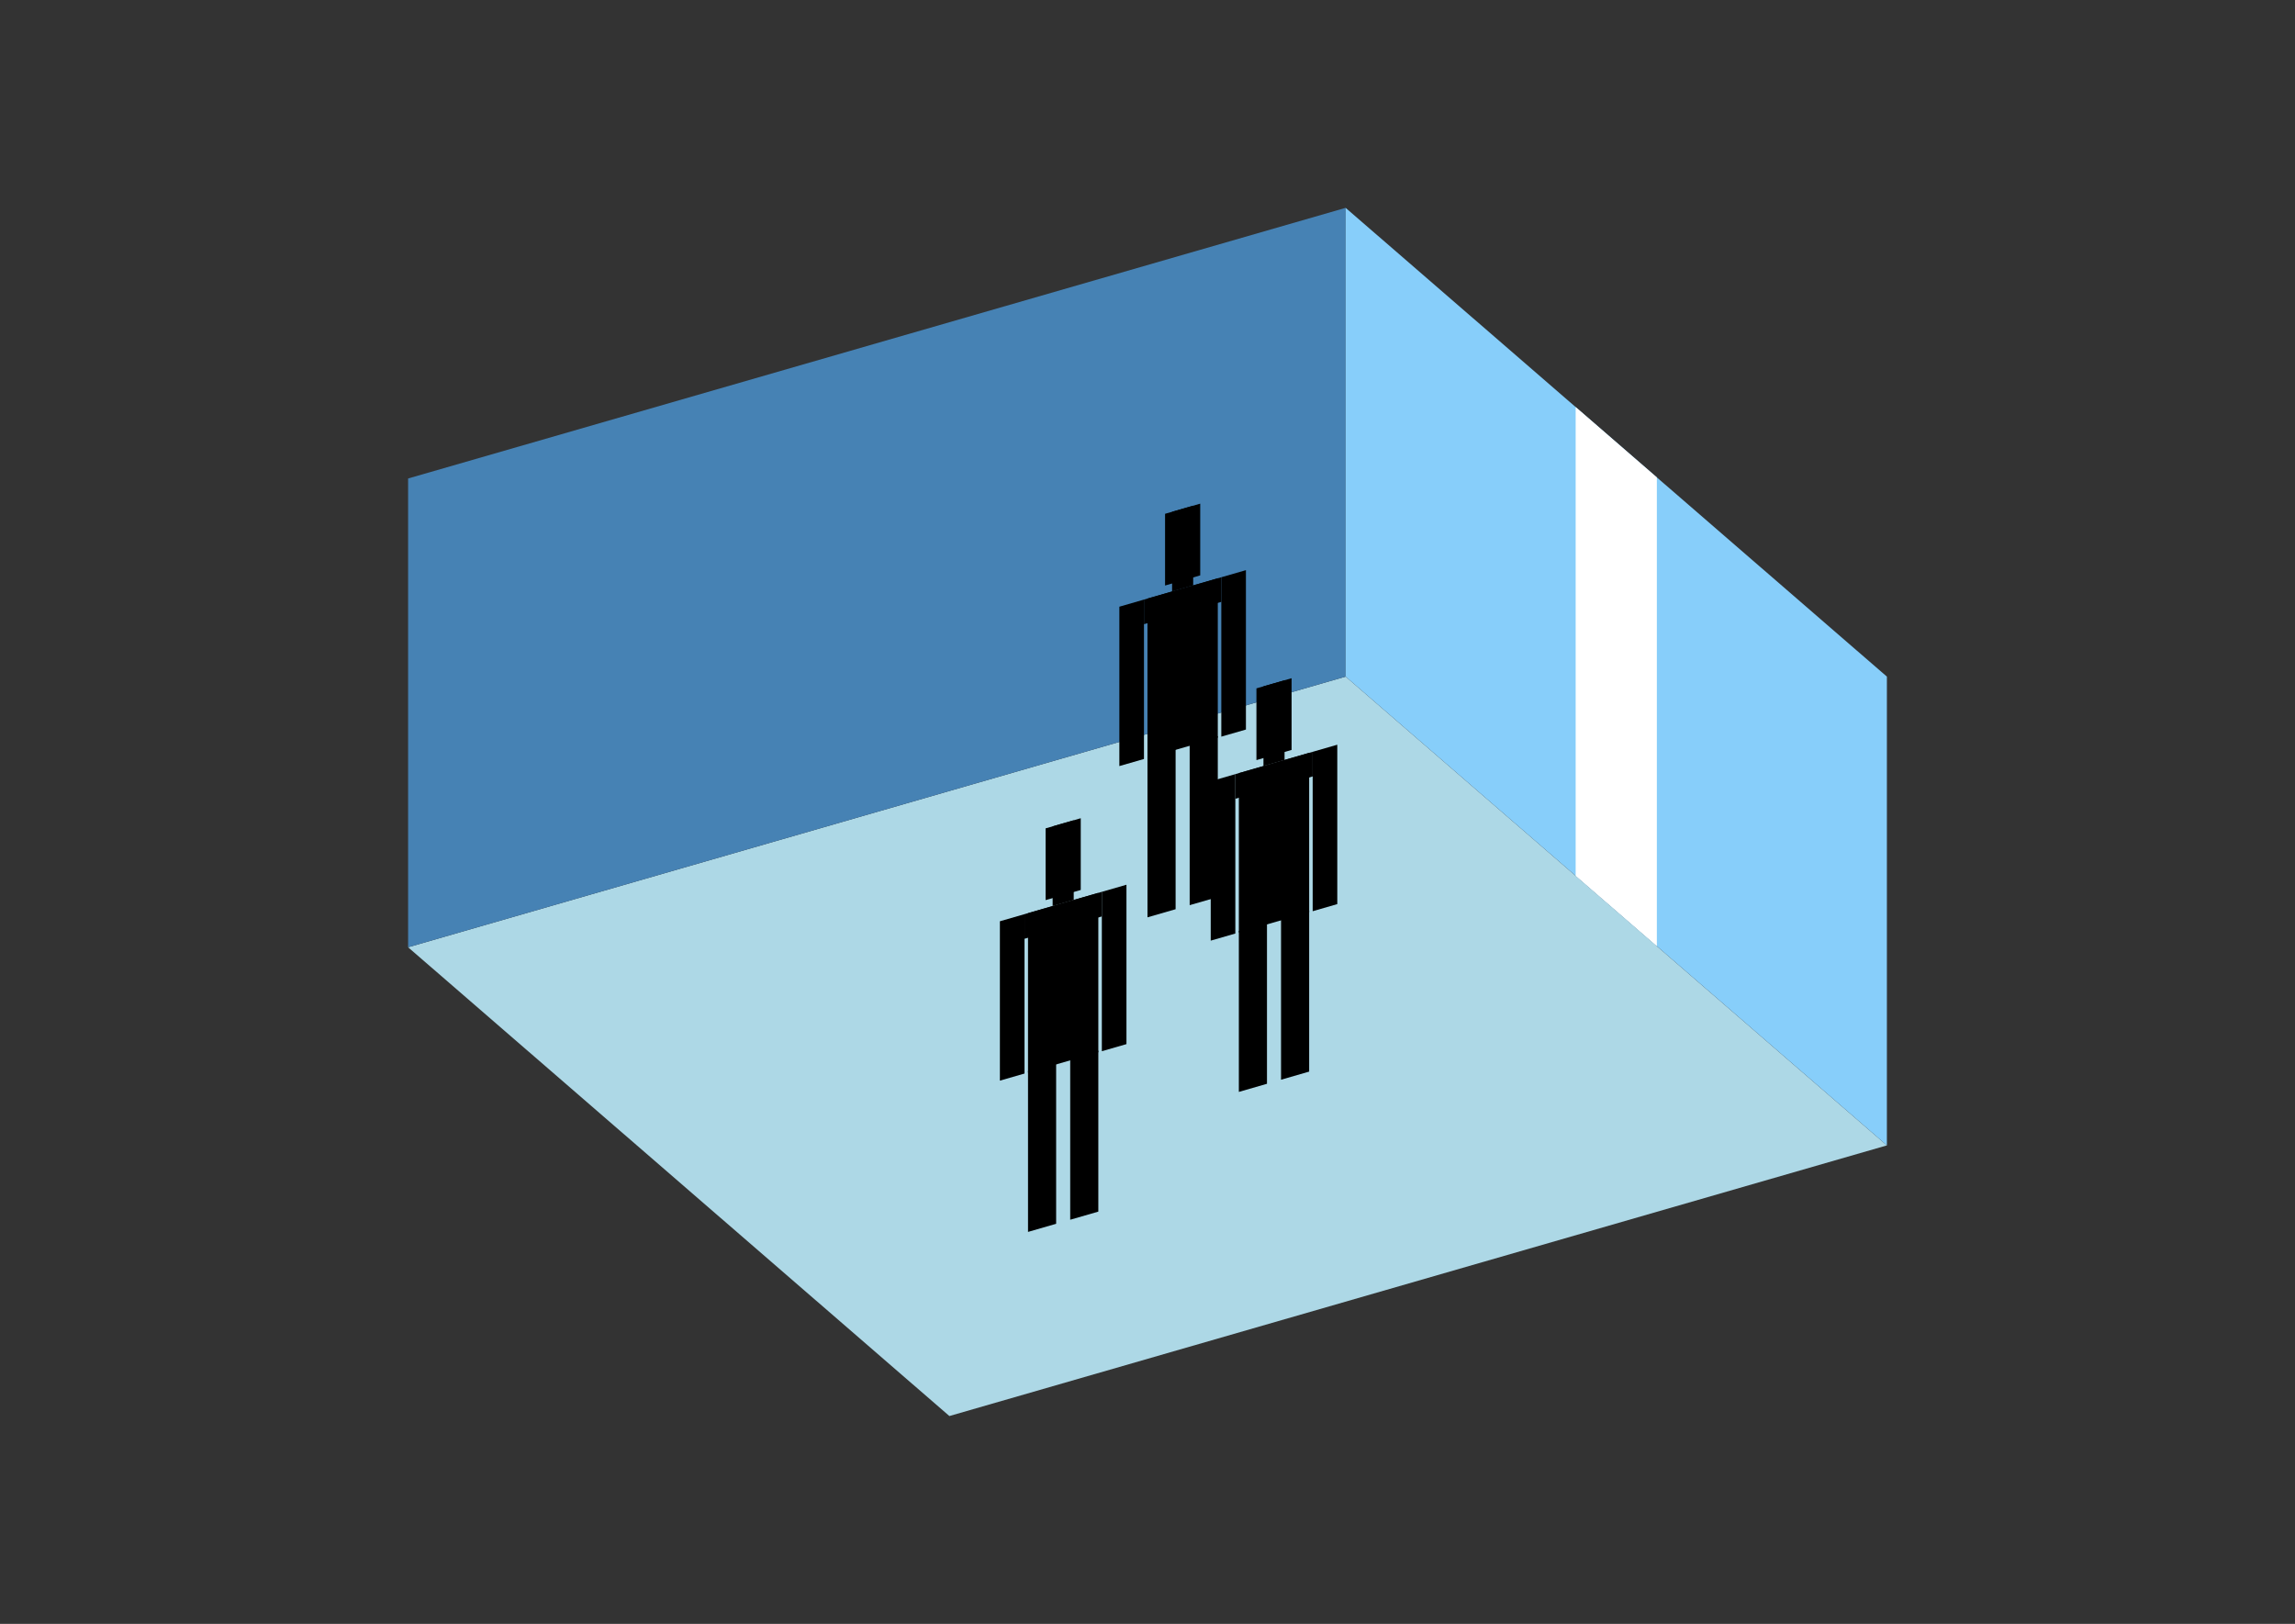 <?xml version="1.0" encoding="UTF-8"?>
<svg
  xmlns="http://www.w3.org/2000/svg"
  width="848"
  height="600"
  style="background-color:white"
>
  <rect width="100%" height="100%" fill="#333333" stroke="none"/>
  <polygon fill="lightblue" points="350.795,523.205 150.795,350.0 497.205,250 697.205,423.205" />
  <polygon fill="steelblue" points="150.795,350.0 150.795,176.795 497.205,76.795 497.205,250" />
  <polygon fill="lightskyblue" points="697.205,423.205 697.205,250.0 497.205,76.795 497.205,250" />
  <polygon fill="white" points="612.205,349.593 612.205,176.388 582.205,150.407 582.205,323.612" />
  <polygon fill="hsl(288.0,50.0%,68.652%)" points="423.994,338.943 423.994,279.465 434.386,276.465 434.386,335.943" />
  <polygon fill="hsl(288.0,50.0%,68.652%)" points="449.975,331.443 449.975,271.965 439.583,274.965 439.583,334.443" />
  <polygon fill="hsl(288.0,50.0%,68.652%)" points="413.602,283.054 413.602,224.164 422.695,221.539 422.695,280.429" />
  <polygon fill="hsl(288.0,50.0%,68.652%)" points="451.274,272.179 451.274,213.289 460.367,210.664 460.367,269.554" />
  <polygon fill="hsl(288.0,50.0%,68.652%)" points="422.695,230.632 422.695,221.539 451.274,213.289 451.274,222.382" />
  <polygon fill="hsl(288.0,50.0%,68.652%)" points="423.994,280.054 423.994,221.164 449.975,213.664 449.975,272.554" />
  <polygon fill="hsl(288.0,50.0%,68.652%)" points="430.489,216.344 430.489,189.844 443.48,186.094 443.48,212.594" />
  <polygon fill="hsl(288.0,50.0%,68.652%)" points="433.087,218.539 433.087,189.094 440.882,186.844 440.882,216.289" />
  <polygon fill="hsl(288.0,50.0%,52.578%)" points="457.753,403.442 457.753,343.963 468.146,340.963 468.146,400.442" />
  <polygon fill="hsl(288.0,50.0%,52.578%)" points="483.734,395.942 483.734,336.463 473.342,339.463 473.342,398.942" />
  <polygon fill="hsl(288.0,50.0%,52.578%)" points="447.361,347.552 447.361,288.662 456.454,286.037 456.454,344.927" />
  <polygon fill="hsl(288.0,50.0%,52.578%)" points="485.033,336.677 485.033,277.787 494.126,275.162 494.126,334.052" />
  <polygon fill="hsl(288.0,50.0%,52.578%)" points="456.454,295.13 456.454,286.037 485.033,277.787 485.033,286.88" />
  <polygon fill="hsl(288.0,50.0%,52.578%)" points="457.753,344.552 457.753,285.662 483.734,278.162 483.734,337.052" />
  <polygon fill="hsl(288.0,50.0%,52.578%)" points="464.249,280.843 464.249,254.342 477.239,250.592 477.239,277.093" />
  <polygon fill="hsl(288.0,50.0%,52.578%)" points="466.847,283.037 466.847,253.592 474.641,251.342 474.641,280.787" />
  <polygon fill="hsl(288.0,50.0%,46.247%)" points="379.851,455.174 379.851,395.695 390.243,392.695 390.243,452.174" />
  <polygon fill="hsl(288.0,50.0%,46.247%)" points="405.832,447.674 405.832,388.195 395.44,391.195 395.44,450.674" />
  <polygon fill="hsl(288.0,50.0%,46.247%)" points="369.459,399.284 369.459,340.394 378.552,337.769 378.552,396.659" />
  <polygon fill="hsl(288.0,50.0%,46.247%)" points="407.131,388.409 407.131,329.519 416.224,326.894 416.224,385.784" />
  <polygon fill="hsl(288.0,50.0%,46.247%)" points="378.552,346.863 378.552,337.769 407.131,329.519 407.131,338.613" />
  <polygon fill="hsl(288.0,50.0%,46.247%)" points="379.851,396.284 379.851,337.394 405.832,329.894 405.832,388.784" />
  <polygon fill="hsl(288.0,50.0%,46.247%)" points="386.346,332.575 386.346,306.074 399.337,302.324 399.337,328.825" />
  <polygon fill="hsl(288.0,50.0%,46.247%)" points="388.944,334.769 388.944,305.324 396.739,303.074 396.739,332.519" />
</svg>
